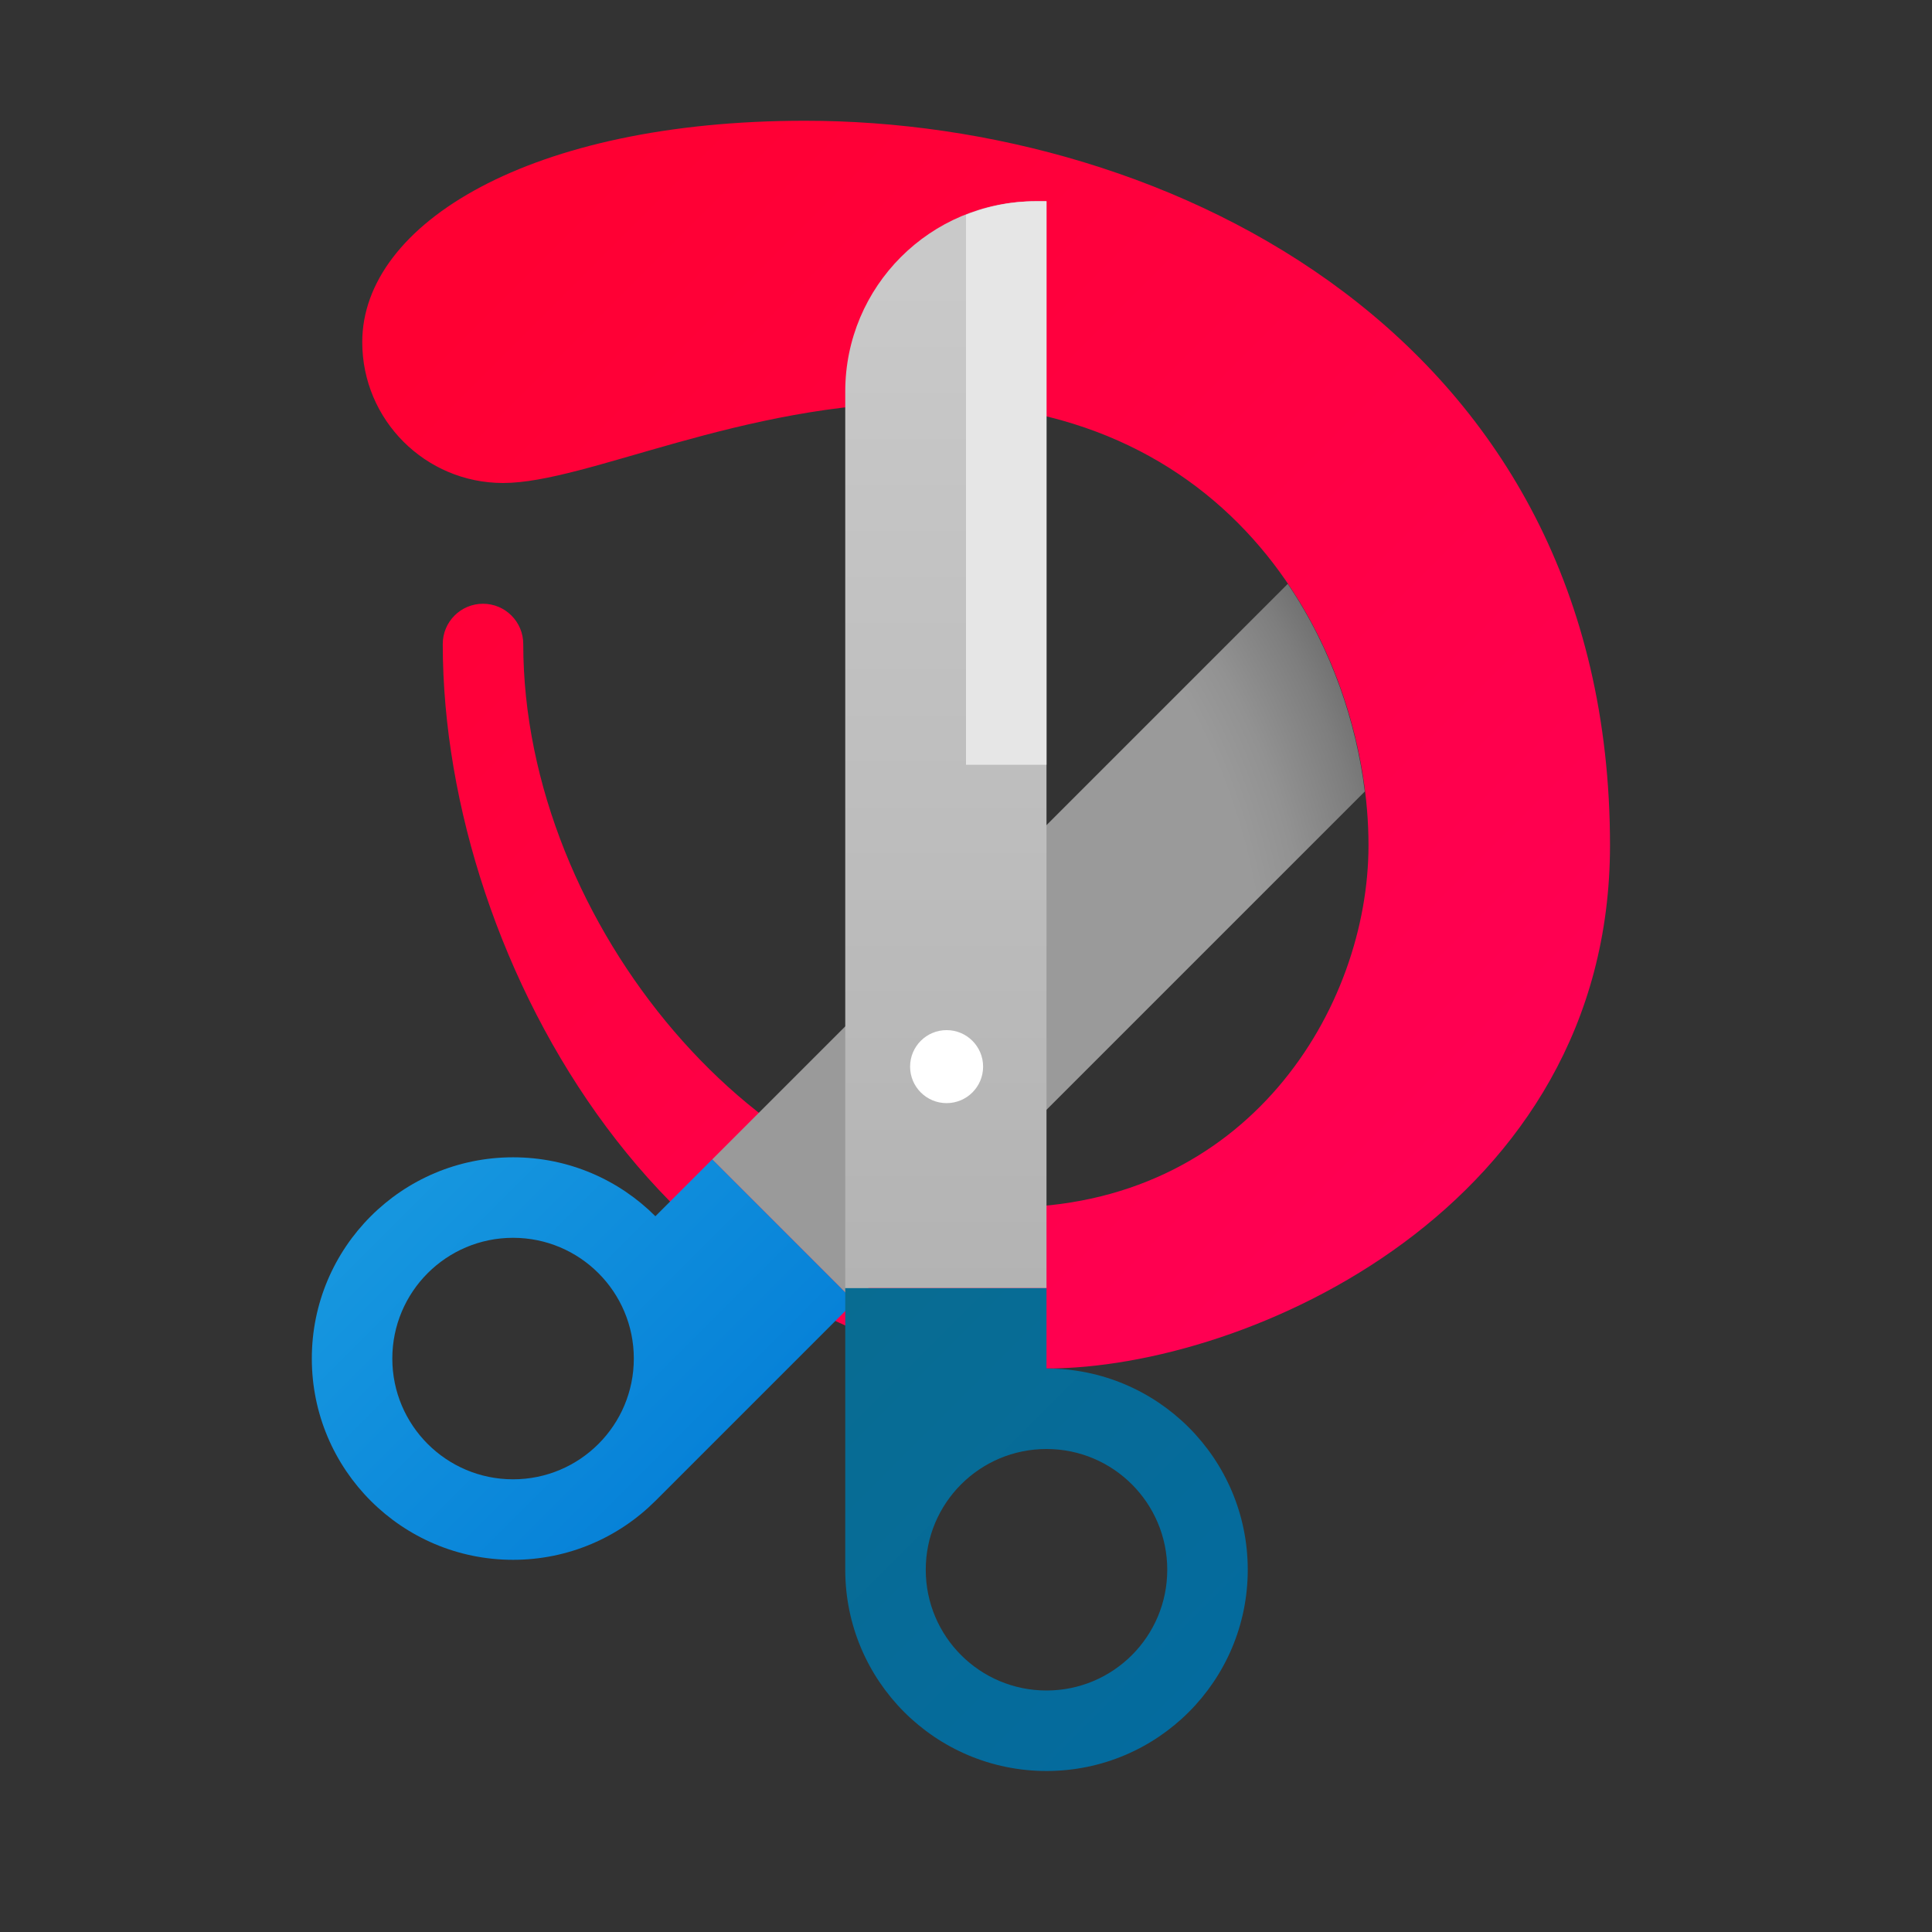 <svg xmlns="http://www.w3.org/2000/svg" viewBox="0 0 48 48" width="48px" height="48px">
  <rect x="0" y="0" width="48" height="48" fill="#333333" stroke="none"/>
  <linearGradient id="1Z94pj~0bku7MiGCfchzPa" x1="12.907" x2="36.941" y1="6.322" y2="30.356"
    gradientUnits="userSpaceOnUse">
    <stop offset="0" stop-color="#ff0033" />
    <stop offset="1" stop-color="#ff0055" />
  </linearGradient>
  <path fill="url(#1Z94pj~0bku7MiGCfchzPa)"
    d="M20,3C13.181,3,9,5.555,9,8.5c0,1.933,1.567,3.5,3.5,3.5c2.077,0,5.919-2,10.5-2	c7.907,0,11,6.419,11,11c0,4.036-3,9-9,9s-12-7-12-14c0-0.552-0.448-1-1-1s-1,0.448-1,1c0,8,5.839,18,15,18c5,0,14-4,14-13	C40,8.346,29.035,3,20,3z" />
  <linearGradient id="1Z94pj~0bku7MiGCfchzPb" x1="8.775" x2="16.982" y1="28.367" y2="36.574"
    gradientUnits="userSpaceOnUse">
    <stop offset="0" stop-color="#199ae0" />
    <stop offset="1" stop-color="#0782d8" />
  </linearGradient>
  <path fill="url(#1Z94pj~0bku7MiGCfchzPb)"
    d="M17.697,28.803l-1.414,1.414c-0.905-0.905-2.155-1.464-3.536-1.464c-2.761,0-5,2.239-5,5	s2.239,5,5,5c1.381,0,2.631-0.56,3.536-1.464l4.95-4.95L17.697,28.803z M12.747,36.753c-1.657,0-3-1.343-3-3s1.343-3,3-3	s3,1.343,3,3S14.404,36.753,12.747,36.753z" />
  <radialGradient id="1Z94pj~0bku7MiGCfchzPc" cx="15.649" cy="25.007" r="19.566" gradientUnits="userSpaceOnUse">
    <stop offset=".805" stop-color="#9a9a9a" />
    <stop offset=".864" stop-color="#929292" />
    <stop offset=".953" stop-color="#7e7e7e" />
    <stop offset="1" stop-color="#707070" />
  </radialGradient>
  <path fill="url(#1Z94pj~0bku7MiGCfchzPc)"
    d="M31.994,14.506L17.697,28.803l3.536,3.536l12.675-12.675	C33.697,17.954,33.087,16.119,31.994,14.506z" />
  <linearGradient id="1Z94pj~0bku7MiGCfchzPd" x1="18.458" x2="29.526" y1="31.458" y2="42.526"
    gradientUnits="userSpaceOnUse">
    <stop offset="0" stop-color="#096c90" />
    <stop offset="1" stop-color="#046b9e" />
  </linearGradient>
  <path fill="url(#1Z94pj~0bku7MiGCfchzPd)"
    d="M26,34v-2h-5v7c0,2.761,2.239,5,5,5s5-2.239,5-5S28.761,34,26,34z M26,42	c-1.657,0-3-1.343-3-3s1.343-3,3-3s3,1.343,3,3S27.657,42,26,42z" />
  <linearGradient id="1Z94pj~0bku7MiGCfchzPe" x1="23.5" x2="23.5" y1="6.906" y2="32.072" gradientUnits="userSpaceOnUse">
    <stop offset="0" stop-color="#c9c9c9" />
    <stop offset="1" stop-color="#b3b3b3" />
  </linearGradient>
  <path fill="url(#1Z94pj~0bku7MiGCfchzPe)" d="M26,5h-0.274C23.116,5,21,7.116,21,9.726V32h5V5z" />
  <circle cx="23.518" cy="26.5" r=".907" fill="#fff" />
  <path fill="#e6e6e6" d="M24,5.336V19h2V5h-0.274C25.115,5,24.536,5.125,24,5.336z" />
</svg>